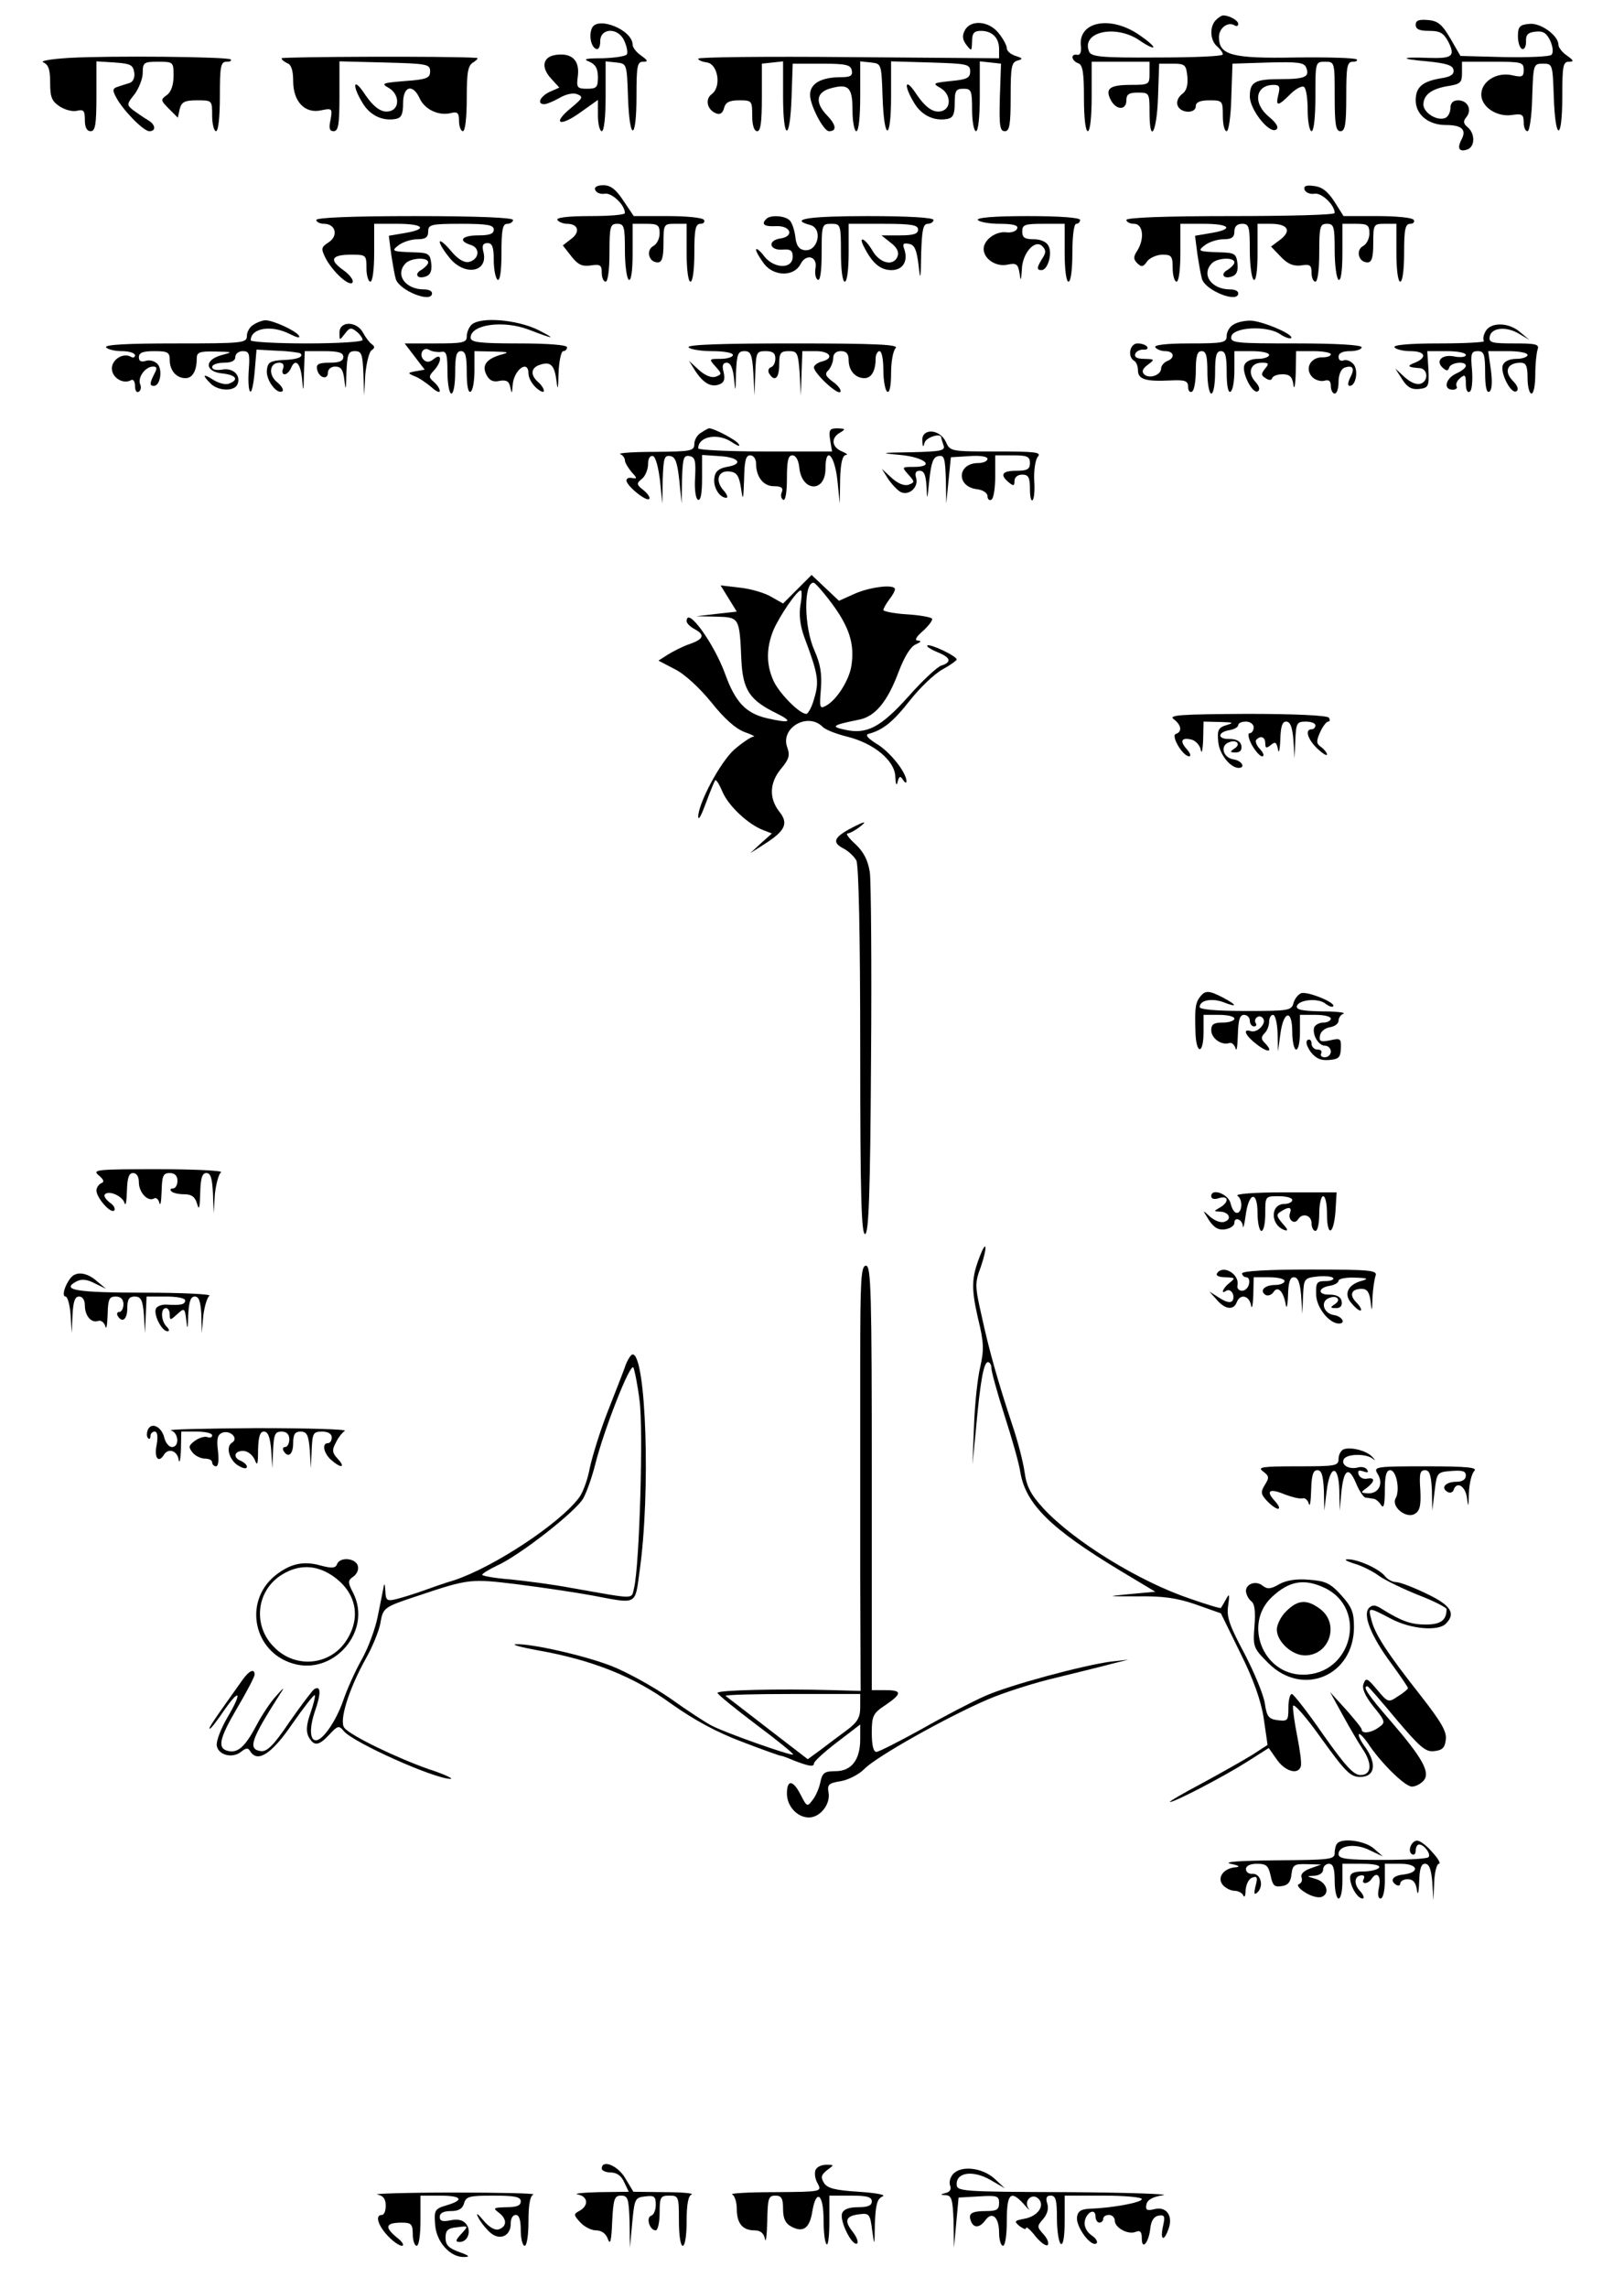 <?xml version="1.0" standalone="no"?>
<!DOCTYPE svg PUBLIC "-//W3C//DTD SVG 20010904//EN"
 "http://www.w3.org/TR/2001/REC-SVG-20010904/DTD/svg10.dtd">
<svg version="1.0" xmlns="http://www.w3.org/2000/svg"
 width="421pt" height="593pt" viewBox="0 0 421 593"
 preserveAspectRatio="xMidYMid meet">
<g transform="translate(0,593) scale(0.1,-0.1)"
fill="#000000" stroke="none">
<path d="M3152 5878 c-17 -17 -15 -53 3 -68 8 -7 15 -16 15 -21 0 -5 -77 -8
-170 -8 -148 -1 -172 2 -177 16 -20 51 69 70 130 29 20 -14 37 -22 37 -18 0 4
-19 20 -42 35 -73 47 -153 30 -146 -32 2 -16 -2 -25 -10 -23 -17 3 -15 -15 3
-22 12 -4 15 -24 15 -91 0 -50 4 -85 10 -85 6 0 10 37 10 90 l0 90 75 0 75 0
0 -30 c0 -29 -1 -30 -49 -30 -55 0 -67 -10 -51 -40 14 -26 40 -26 40 0 0 16 7
20 30 20 29 0 30 -1 30 -50 0 -87 19 -54 22 38 l3 87 35 0 c32 0 35 -3 38 -33
2 -23 -2 -38 -14 -46 -10 -8 -15 -20 -11 -30 8 -20 47 -21 47 -1 0 10 11 15
35 15 34 0 35 -1 35 -40 0 -22 4 -40 10 -40 5 0 11 39 12 88 l3 87 93 3 c77 2
93 0 98 -13 10 -24 -3 -30 -64 -30 -69 0 -82 -7 -82 -45 0 -34 50 -97 68 -86
8 5 2 16 -18 33 -43 35 -36 83 12 83 15 0 17 -5 12 -25 -8 -32 -1 -31 31 1 14
14 30 22 35 19 6 -3 10 -31 10 -61 0 -30 5 -54 10 -54 6 0 10 37 10 90 0 89 0
90 25 90 25 0 25 -1 25 -90 0 -73 3 -90 15 -90 12 0 15 17 15 90 0 77 2 90 17
90 9 0 13 3 10 6 -4 4 -74 6 -158 5 -166 -3 -199 6 -199 53 0 24 24 41 41 30
5 -3 9 -1 9 4 0 9 -23 22 -39 22 -4 0 -12 -5 -19 -12z"/>
<path d="M3670 5866 c0 -12 10 -16 35 -16 28 0 37 -5 50 -29 18 -37 10 -43
-53 -41 -73 3 -74 -3 -2 -9 49 -5 66 -10 68 -22 2 -12 -7 -18 -33 -22 -48 -8
-65 -23 -65 -57 0 -37 33 -64 78 -64 42 0 55 -12 40 -39 -11 -22 -5 -32 17
-24 19 8 19 41 0 57 -12 10 -12 16 -4 26 16 19 4 44 -21 44 -13 0 -20 -7 -20
-20 0 -11 -6 -23 -14 -26 -21 -8 -56 14 -56 35 0 25 21 41 64 48 32 5 36 9 36
34 l0 29 80 0 c74 0 80 -1 80 -21 0 -18 -4 -20 -30 -14 -40 9 -80 -16 -80 -50
0 -32 40 -59 80 -53 26 4 30 1 30 -19 0 -13 4 -23 10 -23 5 0 11 39 12 88 3
85 3 87 28 87 25 0 25 -2 28 -87 4 -116 22 -114 22 2 0 79 2 90 17 90 14 0 13
3 -5 16 -12 8 -22 21 -22 28 0 24 -47 58 -76 54 -25 -2 -29 -8 -29 -32 0 -16
5 -31 11 -33 6 -2 10 7 10 19 -1 18 5 24 25 26 19 2 28 -3 38 -24 7 -16 8 -31
3 -36 -5 -5 -60 -7 -122 -6 l-114 3 -26 45 c-21 36 -32 46 -58 48 -24 2 -32
-1 -32 -12z"/>
<path d="M1534 5856 c-8 -20 -1 -49 12 -53 6 -2 10 7 10 19 -1 36 46 38 62 3
7 -15 10 -31 7 -36 -4 -5 -32 -9 -63 -10 -44 0 -52 -2 -34 -9 16 -7 22 -18 22
-40 0 -26 -3 -30 -28 -30 -26 0 -28 3 -24 33 5 40 -15 60 -55 55 -36 -4 -42
-32 -14 -62 l21 -23 -25 -11 c-25 -12 -34 -32 -14 -32 6 0 23 7 39 16 17 10
35 14 46 10 17 -7 15 -10 -16 -36 -50 -41 -29 -50 25 -11 l45 32 0 -40 c0 -23
5 -41 10 -41 6 0 10 37 10 91 l0 90 28 -3 c27 -3 27 -3 30 -90 4 -116 22 -114
22 2 0 79 2 90 17 90 14 0 13 3 -5 16 -12 8 -22 21 -22 28 0 39 -93 76 -106
42z"/>
<path d="M2501 5851 c-7 -13 -6 -24 4 -37 14 -18 14 -17 15 9 0 21 5 27 23 27
29 0 47 -18 47 -47 l0 -24 -390 3 c-215 2 -390 0 -390 -4 0 -4 10 -8 23 -10
28 -4 38 -63 12 -82 -18 -13 -12 -41 12 -50 9 -4 17 1 20 14 4 15 14 20 39 20
33 0 34 -1 34 -40 0 -25 5 -40 13 -40 9 0 12 24 12 87 l0 88 28 3 27 3 0 -90
c0 -117 18 -120 22 -3 l3 87 75 0 c63 0 75 -3 78 -17 3 -14 -3 -18 -27 -18
-52 0 -81 -16 -81 -46 0 -27 35 -94 49 -94 21 0 19 16 -5 41 -32 33 -28 60 9
70 47 13 57 3 57 -57 0 -30 5 -54 10 -54 6 0 10 37 10 91 l0 90 28 -3 c27 -3
27 -3 30 -90 4 -116 22 -114 22 2 l0 91 103 -3 c94 -3 102 -4 102 -23 0 -17
-8 -21 -50 -25 -47 -5 -48 -6 -27 -18 26 -15 29 -50 6 -59 -22 -8 -44 6 -71
47 -28 41 -30 17 -3 -27 19 -32 52 -48 87 -41 14 3 18 13 18 41 0 32 3 37 23
37 20 0 22 -5 22 -55 0 -30 5 -55 10 -55 6 0 10 37 10 91 l0 90 28 -3 27 -3
-3 -87 c-2 -74 0 -88 13 -88 12 0 15 16 15 89 0 77 2 90 18 94 14 4 14 6 -5
12 -13 4 -23 13 -23 20 0 7 -9 24 -21 39 -25 32 -73 36 -88 7z"/>
<path d="M180 5780 c-49 -3 -78 -8 -67 -12 13 -6 17 -19 17 -52 0 -38 4 -48
25 -62 14 -9 34 -14 45 -11 17 4 20 0 20 -24 0 -19 5 -29 15 -29 12 0 15 17
15 91 l0 90 48 -3 c40 -3 47 -6 50 -26 2 -13 -3 -24 -12 -27 -9 -3 -23 -7 -31
-10 -13 -4 -14 -9 -4 -27 17 -33 71 -88 86 -88 19 0 16 18 -4 29 -10 6 -26 17
-37 25 -18 14 -18 16 3 42 11 15 21 40 21 55 0 27 3 29 40 29 39 0 40 -1 40
-36 0 -23 -6 -42 -17 -50 -17 -12 -17 -14 5 -36 l23 -23 5 23 c5 18 13 22 45
22 39 0 39 0 39 -40 0 -22 5 -40 10 -40 6 0 10 37 10 90 0 77 2 90 17 90 9 0
14 2 11 6 -8 7 -312 10 -418 4z"/>
<path d="M730 5779 c0 -4 7 -9 15 -13 10 -3 15 -19 15 -46 0 -53 30 -85 72
-76 29 6 30 5 25 -24 -5 -22 -3 -30 8 -30 12 0 15 17 15 90 l0 91 118 -3 c109
-3 117 -4 117 -23 0 -17 -8 -21 -65 -25 -59 -5 -63 -6 -42 -18 26 -15 29 -50
6 -59 -22 -8 -44 6 -71 47 -28 41 -30 17 -3 -27 19 -32 52 -48 87 -41 14 3 18
13 18 41 0 44 25 51 43 12 13 -29 50 -46 81 -38 17 4 21 1 21 -21 0 -14 5 -26
10 -26 6 0 10 35 10 85 0 69 3 86 18 94 9 6 13 11 7 11 -72 5 -505 3 -505 -1z"/>
<path d="M1543 5438 c2 -7 13 -12 25 -10 18 3 52 -29 52 -50 0 -5 -41 -8 -91
-8 -57 0 -88 -4 -84 -10 3 -5 15 -10 25 -10 29 0 35 -21 11 -39 l-22 -17 22
-28 c17 -22 28 -27 50 -24 25 4 29 1 29 -19 0 -13 5 -23 10 -23 6 0 10 32 10
75 0 68 2 75 20 75 18 0 20 -7 20 -69 0 -39 5 -73 10 -76 6 -4 10 22 10 69 l0
76 35 0 c30 0 35 -3 35 -25 0 -13 -7 -28 -17 -33 -19 -11 -11 -42 12 -42 11 0
15 12 15 50 0 49 1 50 30 50 l30 0 0 -75 c0 -43 4 -75 10 -75 6 0 10 32 10 75
0 61 3 75 16 75 8 0 12 5 9 10 -3 6 -46 10 -94 10 l-88 0 -27 40 c-19 29 -33
40 -52 40 -16 0 -24 -5 -21 -12z"/>
<path d="M3382 5438 c3 -7 14 -12 26 -10 18 3 52 -29 52 -50 0 -5 -121 -8
-270 -8 -173 0 -270 -4 -270 -10 0 -5 9 -10 20 -10 23 0 28 -38 8 -70 -10 -15
-10 -22 0 -32 11 -11 16 -10 26 5 7 9 25 17 40 17 23 0 26 -4 26 -35 0 -19 5
-35 10 -35 6 0 10 32 10 75 l0 75 60 0 c69 0 80 -14 19 -24 l-41 -7 6 -47 c4
-26 9 -55 12 -65 9 -30 94 -64 94 -37 0 6 -9 10 -21 10 -49 0 -76 39 -47 68
14 14 58 16 58 2 0 -5 -8 -13 -17 -19 -21 -11 -11 -26 12 -17 11 4 15 15 13
33 -3 25 -7 28 -43 29 -59 2 -62 3 -41 19 11 8 32 15 48 15 21 0 28 5 28 20 0
13 7 20 20 20 18 0 20 -7 20 -69 0 -39 5 -73 10 -76 6 -4 10 22 10 69 l0 76
34 0 c45 0 55 -18 25 -41 l-24 -18 25 -26 c18 -19 32 -25 52 -23 24 4 28 1 28
-19 0 -13 5 -23 10 -23 6 0 10 32 10 75 0 68 2 75 20 75 18 0 20 -7 20 -69 0
-39 5 -73 10 -76 6 -4 10 22 10 69 l0 76 35 0 c30 0 35 -3 35 -25 0 -13 -7
-28 -17 -33 -19 -11 -11 -42 12 -42 11 0 15 12 15 50 0 49 1 50 30 50 l30 0 0
-75 c0 -43 4 -75 10 -75 6 0 10 32 10 75 0 61 3 75 16 75 8 0 12 5 9 10 -3 6
-46 10 -94 10 l-88 0 -24 38 c-17 26 -32 38 -53 40 -20 3 -27 0 -24 -10z"/>
<path d="M820 5360 c0 -5 9 -10 20 -10 30 0 38 -31 12 -48 -20 -13 -20 -16 -8
-41 19 -36 62 -75 70 -63 3 6 -7 20 -24 32 -38 27 -31 40 21 40 38 0 39 -1 39
-35 0 -19 5 -35 10 -35 6 0 10 32 10 75 l0 75 60 0 c69 0 80 -14 19 -24 l-41
-7 6 -47 c4 -26 9 -55 12 -65 9 -30 94 -64 94 -37 0 6 -9 10 -21 10 -49 0 -76
39 -47 68 14 14 58 16 58 2 0 -5 -8 -13 -17 -19 -21 -11 -11 -26 12 -17 11 4
15 15 13 33 -3 25 -7 28 -43 29 -59 2 -62 3 -41 19 11 8 32 15 48 15 21 0 28
5 28 20 0 18 7 20 85 20 69 0 85 -3 85 -15 0 -11 -11 -15 -40 -15 -43 0 -54
-14 -19 -25 25 -8 21 -38 -6 -44 -13 -2 -29 8 -47 30 -15 18 -28 28 -28 22 0
-6 12 -25 26 -42 40 -48 101 -36 87 17 -4 16 -1 22 11 22 12 0 16 -10 16 -44
0 -25 5 -48 10 -51 6 -4 10 22 10 69 0 61 3 76 15 76 8 0 15 5 15 10 0 6 -92
10 -255 10 -163 0 -255 -4 -255 -10z"/>
<path d="M1987 5363 c-15 -14 -6 -21 26 -19 38 1 46 -27 10 -32 -34 -5 -29
-31 5 -29 21 2 27 -2 27 -18 0 -33 -48 -32 -74 1 -11 15 -21 22 -21 17 0 -6
10 -22 21 -37 26 -33 77 -33 94 -1 14 29 45 21 39 -10 -2 -13 0 -27 6 -30 6
-4 10 21 10 69 0 74 1 76 25 76 24 0 25 -2 25 -75 0 -43 4 -75 10 -75 6 0 10
32 10 75 l0 75 90 0 c73 0 90 -3 90 -15 0 -11 -12 -15 -47 -15 l-48 0 24 -19
c16 -12 22 -24 18 -35 -10 -27 -46 -19 -65 14 -20 34 -39 41 -21 8 21 -41 42
-58 70 -58 30 0 44 24 33 55 -5 13 -2 16 12 13 15 -2 20 -15 25 -53 5 -45 6
-42 7 28 2 61 5 77 17 77 8 0 15 5 15 10 0 6 -63 10 -170 10 -153 0 -206 -8
-150 -23 35 -9 20 -72 -16 -65 -13 2 -20 13 -22 33 -2 17 -8 36 -14 43 -11 13
-50 16 -61 5z"/>
<path d="M2535 5360 c3 -5 29 -10 56 -10 36 0 49 -4 46 -12 -2 -7 -15 -12 -29
-10 -27 3 -58 -20 -58 -43 0 -26 32 -47 61 -41 24 5 28 2 32 -22 3 -22 4 -21
6 9 1 43 34 80 53 61 10 -10 10 -17 0 -32 -15 -24 -15 -30 -2 -30 16 0 29 43
18 63 -5 10 -20 17 -38 17 -23 0 -30 4 -30 20 0 18 7 20 55 20 l55 0 0 -75 c0
-43 4 -75 10 -75 6 0 10 32 10 75 0 43 4 75 10 75 6 0 10 5 10 10 0 6 -52 10
-136 10 -87 0 -133 -4 -129 -10z"/>
<path d="M658 5089 c-10 -5 -18 -19 -18 -29 0 -19 -8 -20 -186 -20 -121 0
-183 -3 -179 -10 3 -5 22 -10 41 -10 19 0 34 -5 34 -11 0 -5 -5 -7 -10 -4 -20
12 -50 -6 -50 -30 0 -24 30 -42 50 -30 5 3 10 -3 10 -15 0 -12 4 -19 10 -15 5
3 7 12 3 20 -6 18 14 45 34 45 10 0 11 -4 3 -19 -12 -24 -13 -31 -1 -31 16 0
23 40 10 56 -7 8 -20 12 -30 9 -13 -4 -19 -1 -19 9 0 12 10 16 40 16 35 0 40
-3 40 -23 0 -27 17 -47 41 -47 18 0 29 19 29 51 0 16 7 19 48 18 47 -1 47 -1
14 -10 -44 -13 -40 -43 6 -47 34 -4 42 -16 16 -26 -9 -4 -27 1 -40 9 -28 18
-31 14 -8 -9 20 -20 63 -21 70 -1 9 23 -13 43 -41 37 -15 -2 -25 0 -25 7 0 6
14 11 30 11 20 0 30 5 30 15 0 8 9 15 19 15 17 0 19 -6 16 -47 -2 -26 -1 -52
3 -57 4 -6 9 16 12 49 l5 59 55 -3 c30 -1 57 -5 59 -7 9 -9 -9 -16 -46 -17
-32 -2 -39 -6 -41 -25 -4 -25 25 -65 40 -56 4 3 -1 13 -13 23 -24 19 -21 51 5
51 10 0 13 -6 10 -15 -4 -8 -2 -15 4 -15 5 0 12 7 16 15 11 28 25 15 29 -27 3
-37 4 -35 5 15 l2 57 50 0 c38 0 50 -4 50 -15 0 -11 -11 -15 -36 -15 -28 0
-35 -4 -32 -17 4 -22 28 -29 28 -9 0 9 8 16 19 16 15 0 21 -8 24 -37 3 -28 4
-23 5 20 2 50 5 57 22 57 17 0 20 -7 22 -57 l2 -58 3 55 c3 30 10 58 16 62 9
6 9 10 1 16 -6 4 -16 17 -23 30 -16 30 -61 31 -61 0 0 -21 0 -21 14 -3 12 16
16 17 30 6 9 -7 16 -17 16 -22 0 -5 -65 -9 -145 -9 -80 0 -145 4 -145 8 0 32
54 41 102 16 18 -9 27 -11 23 -4 -8 13 -67 40 -87 40 -7 0 -21 -5 -30 -11z"/>
<path d="M1222 5088 c-7 -7 -12 -20 -12 -30 0 -16 -10 -18 -81 -18 l-80 0 26
-34 26 -34 -23 -4 c-22 -4 -22 -5 -3 -13 11 -4 30 -17 43 -28 12 -11 22 -16
22 -10 0 6 -7 16 -15 23 -14 12 -14 15 0 30 21 23 21 47 0 30 -11 -9 -19 -10
-27 -2 -13 13 -1 35 15 25 7 -4 20 -6 30 -5 14 3 17 -5 17 -52 0 -31 5 -56 10
-56 6 0 10 25 10 55 0 42 3 55 15 55 12 0 15 -13 15 -56 0 -34 4 -53 10 -49 6
3 10 28 10 56 l0 49 48 -1 c43 -1 44 -2 18 -9 -36 -11 -48 -28 -34 -53 7 -13
17 -18 33 -14 18 3 25 -1 28 -17 4 -18 4 -17 6 5 2 40 41 69 41 31 0 -11 9
-27 20 -37 11 -10 20 -13 20 -8 0 6 -7 16 -15 23 -21 18 -19 38 6 45 27 9 37
-2 42 -45 3 -24 4 -17 5 23 1 31 7 57 12 57 6 0 10 5 10 10 0 6 -48 10 -125
10 -103 0 -125 3 -125 15 0 34 84 46 150 21 68 -26 74 -26 25 -1 -55 27 -151
35 -173 13z"/>
<path d="M3198 5089 c-10 -5 -18 -19 -18 -29 0 -18 -7 -20 -96 -20 -61 0 -93
-4 -89 -10 3 -5 15 -10 26 -10 23 0 26 -18 4 -26 -8 -4 -15 -12 -15 -19 0 -17
-31 -28 -44 -15 -7 7 -4 15 10 25 18 14 18 14 -9 15 -19 0 -27 4 -24 13 2 6
11 11 20 11 9 -1 14 2 11 7 -3 5 -14 9 -25 9 -20 0 -27 -34 -9 -45 6 -3 10
-15 10 -25 0 -23 20 -29 83 -26 40 2 47 -1 47 -17 0 -10 5 -15 10 -12 6 3 10
28 10 56 0 37 4 49 15 49 12 0 15 -13 15 -55 0 -30 5 -55 10 -55 6 0 10 25 10
55 0 42 3 55 15 55 12 0 15 -13 15 -56 0 -34 4 -53 10 -49 6 3 10 28 10 56 l0
49 45 0 c25 0 45 -4 45 -10 0 -5 -13 -10 -29 -10 -17 0 -31 -6 -35 -16 -8 -20
22 -77 35 -68 6 4 4 13 -7 25 -21 23 -12 49 17 49 18 0 20 -2 8 -16 -10 -13
-10 -17 2 -24 8 -6 15 -6 17 0 2 6 14 10 27 10 18 0 25 -6 28 -27 2 -16 5 -2
6 30 l1 57 45 0 c25 0 45 -4 45 -8 0 -5 -10 -8 -21 -8 -30 1 -47 -27 -29 -49
7 -9 22 -14 32 -12 13 4 18 0 18 -14 0 -10 5 -19 10 -19 6 0 10 14 10 30 0 18
6 33 15 37 23 8 28 -2 15 -26 -6 -13 -7 -21 -1 -21 16 0 23 40 10 56 -7 8 -18
13 -26 10 -7 -3 -13 1 -13 9 0 10 10 15 30 15 17 0 30 5 30 10 0 6 -64 10
-171 10 -157 0 -170 1 -167 18 5 24 90 29 125 7 13 -9 27 -14 30 -11 9 9 -79
46 -107 45 -14 0 -33 -4 -42 -10z"/>
<path d="M3851 5071 c-6 -10 -7 -21 -4 -25 3 -3 -49 -6 -116 -6 -79 0 -120 -4
-116 -10 3 -5 22 -10 41 -10 39 0 45 -16 12 -30 -22 -8 -19 -12 12 -14 21 -1
24 -32 4 -40 -11 -4 -26 2 -42 16 l-25 23 18 -28 c13 -21 25 -27 44 -25 24 3
26 6 24 51 l-3 47 50 0 c28 0 50 -4 50 -10 0 -5 -13 -7 -29 -4 -32 7 -51 -11
-31 -29 10 -9 14 -9 17 1 5 13 43 17 43 4 0 -5 -11 -14 -25 -20 -28 -13 -34
-42 -9 -42 8 0 13 4 10 9 -3 5 1 14 9 21 13 11 15 8 15 -14 0 -16 4 -25 10
-21 6 3 8 28 6 56 -4 43 -2 49 15 49 16 0 19 -8 19 -56 0 -37 4 -53 11 -49 7
5 8 25 4 56 l-7 49 51 0 c28 0 51 -4 51 -10 0 -5 -13 -10 -29 -10 -17 0 -31
-6 -35 -16 -8 -20 22 -77 35 -68 7 4 3 15 -10 28 -23 24 -13 46 21 46 14 0 18
-8 18 -40 0 -22 5 -40 10 -40 6 0 10 22 10 49 0 27 3 56 6 65 5 14 -4 16 -61
16 -58 0 -66 2 -63 18 4 23 43 27 76 7 l27 -16 -24 20 c-29 26 -77 27 -90 2z"/>
<path d="M1785 5030 c3 -5 31 -10 61 -10 30 0 54 -4 54 -10 0 -5 -14 -10 -32
-10 -30 0 -31 0 -13 -20 16 -18 17 -20 1 -26 -11 -4 -27 2 -44 17 l-26 24 15
-24 c21 -33 42 -46 64 -37 12 4 15 13 11 31 -5 18 -2 25 8 25 10 0 16 -14 19
-42 3 -37 4 -35 5 15 2 49 5 57 22 57 16 0 20 -8 23 -57 l3 -58 2 58 c2 54 3
57 27 57 18 0 25 -5 25 -19 0 -11 -5 -21 -12 -23 -6 -2 -8 -10 -4 -16 14 -23
26 -12 26 23 0 30 3 35 25 35 22 0 24 -4 28 -57 l3 -58 2 58 2 57 35 0 c38 0
48 -19 15 -27 -11 -3 -20 -10 -20 -15 0 -15 60 -71 68 -64 4 4 -4 16 -18 26
-20 15 -23 21 -12 31 6 7 12 21 12 31 0 11 7 18 20 18 14 0 20 -7 20 -23 0
-27 17 -47 41 -47 18 0 29 19 29 51 0 10 5 19 10 19 6 0 10 -22 10 -49 0 -28
5 -53 10 -56 6 -4 10 14 10 47 0 30 5 59 12 66 9 9 -50 12 -266 12 -182 0
-275 -3 -271 -10z"/>
<path d="M1818 4809 c-10 -5 -18 -19 -18 -29 0 -19 -8 -20 -102 -21 -57 0 -97
-3 -90 -6 6 -2 12 -10 12 -16 0 -6 8 -19 17 -30 15 -16 15 -18 3 -16 -9 2 -16
0 -16 -6 0 -14 52 -56 59 -48 3 3 -3 13 -14 22 -19 15 -20 18 -5 30 9 7 16 25
16 38 0 15 5 23 13 21 7 -3 14 -30 18 -64 l6 -59 1 63 c2 55 4 63 20 60 13 -2
18 -17 23 -63 l6 -60 1 63 c2 55 4 63 20 60 14 -3 16 -12 14 -55 -2 -29 1 -54
7 -58 7 -4 11 14 11 55 l0 61 45 -3 c52 -3 63 -21 19 -28 -21 -4 -30 -12 -32
-28 -4 -24 13 -52 31 -52 5 0 2 9 -8 20 -22 25 -13 52 17 48 18 -2 24 -11 29
-43 5 -35 6 -32 8 23 1 48 4 62 16 62 8 0 15 -9 15 -21 0 -35 19 -59 46 -59
19 0 25 -4 21 -15 -4 -8 -2 -17 3 -20 6 -4 10 18 10 54 0 46 3 61 14 61 9 0
16 -12 18 -31 6 -64 68 -67 68 -3 0 60 24 35 31 -32 l6 -59 1 63 c1 42 6 62
15 63 6 0 2 4 -10 9 -27 11 -30 35 -5 49 15 9 14 10 -7 11 -20 0 -23 -4 -19
-30 l5 -30 -174 0 c-95 0 -173 4 -173 8 0 32 53 41 89 15 14 -9 21 -11 16 -4
-6 11 -66 42 -77 41 -2 0 -11 -5 -20 -11z"/>
<path d="M2391 4788 c1 -17 2 -19 6 -5 4 14 43 26 43 13 0 -2 3 -11 6 -20 5
-14 -6 -16 -82 -18 -83 -1 -85 -2 -30 -7 64 -6 92 -31 35 -31 -31 0 -32 0 -14
-20 16 -18 17 -20 1 -26 -11 -4 -27 2 -44 17 l-26 24 15 -24 c9 -14 23 -29 32
-35 21 -13 49 10 42 35 -4 13 -1 19 9 19 12 0 16 -11 18 -42 1 -37 2 -34 7 17
5 46 10 61 24 63 15 3 17 -5 19 -60 l1 -63 6 60 6 60 48 3 c28 2 47 -1 47 -7
0 -6 -11 -11 -24 -11 -55 0 -58 -62 -2 -68 15 -2 26 -10 26 -18 0 -8 5 -12 10
-9 6 3 10 31 10 61 l0 54 45 0 c38 0 45 -3 45 -20 0 -16 -7 -20 -35 -20 -37 0
-44 -10 -20 -30 12 -10 15 -10 15 4 0 9 8 16 20 16 16 0 20 -7 20 -37 0 -20 3
-33 7 -29 4 4 6 27 4 52 -1 25 3 52 9 60 11 12 -4 14 -107 14 -118 0 -120 0
-131 25 -16 34 -63 36 -61 3z"/>
<path d="M2067 4403 l-37 -37 -30 17 c-16 10 -53 21 -81 24 l-51 6 21 -34 21
-34 -53 -6 -52 -6 52 -1 c60 -2 60 -1 65 -114 4 -77 22 -103 92 -137 44 -22
34 -26 -27 -12 -54 13 -81 42 -107 114 -29 80 -100 178 -100 137 0 -5 9 -14
20 -20 28 -15 25 -26 -12 -39 -18 -6 -43 -19 -56 -27 l-25 -16 42 -22 c25 -12
64 -48 95 -86 34 -43 64 -69 86 -77 19 -7 30 -12 23 -12 -7 -1 -29 -16 -49
-33 -37 -33 -94 -140 -94 -175 1 -10 9 6 20 36 11 30 22 56 24 59 3 2 11 -11
19 -30 15 -36 66 -84 105 -99 l23 -9 -28 -25 -28 -26 36 23 c55 35 64 54 39
85 -27 35 -25 75 5 111 21 25 23 35 16 55 -19 50 52 92 91 54 7 -8 36 -19 64
-26 69 -17 124 -62 125 -104 1 -20 3 -25 6 -13 4 15 7 16 14 5 5 -8 9 -9 9 -4
0 23 -43 77 -77 97 -22 14 -31 23 -22 26 38 10 64 31 108 87 26 33 64 69 84
80 20 11 37 23 37 26 0 9 -70 42 -76 36 -3 -2 9 -10 26 -17 35 -14 38 -26 10
-35 -10 -3 -49 -39 -85 -80 -72 -80 -108 -99 -165 -86 -38 8 -32 12 37 26 42
8 74 47 103 125 15 39 31 65 44 70 13 6 16 9 6 10 -10 0 -6 9 14 26 15 14 25
28 22 31 -4 4 -33 9 -66 11 -33 2 -60 8 -60 11 0 4 7 16 15 27 8 10 15 22 15
27 0 14 -65 6 -105 -12 l-40 -18 -35 33 -36 34 -37 -37z m91 -39 c44 -60 58
-104 49 -160 -6 -38 -39 -89 -66 -103 -16 -9 -17 -5 -13 43 3 40 -1 65 -17
101 -27 61 -28 175 -2 175 4 0 26 -25 49 -56z m-83 -2 c-4 -25 -1 -53 10 -83
36 -96 39 -115 26 -158 -6 -23 -16 -41 -21 -41 -17 0 -68 51 -84 84 -20 43
-20 86 -1 133 16 37 61 103 71 103 3 0 3 -17 -1 -38z"/>
<path d="M3043 4066 c20 -15 22 -33 5 -38 -13 -5 18 -58 35 -58 5 0 3 8 -6 18
-20 22 -14 32 13 25 10 -3 21 -15 23 -27 2 -11 5 0 6 27 l1 47 43 -1 c34 -1
37 -2 17 -8 -21 -6 -25 -13 -22 -42 2 -32 31 -69 53 -69 19 0 8 19 -13 22 -27
4 -36 35 -13 44 21 9 33 -5 15 -16 -12 -8 -12 -10 3 -10 12 0 17 6 15 18 -2
11 -13 17 -31 17 -32 -1 -31 18 1 23 12 2 22 8 22 13 0 5 9 9 20 9 11 0 20 -7
20 -15 0 -8 -5 -15 -10 -15 -6 0 -4 -13 5 -30 9 -16 21 -30 27 -30 6 0 4 8 -5
18 -10 10 -14 22 -10 25 11 12 23 7 23 -9 0 -13 3 -14 14 -5 12 10 15 8 19
-11 2 -13 5 -2 6 25 1 34 5 47 15 47 11 0 16 -14 19 -47 l3 -48 2 48 c2 43 4
47 27 47 14 0 25 -4 25 -10 0 -5 -4 -10 -10 -10 -18 0 -10 -26 15 -50 14 -13
25 -20 25 -15 0 4 -7 13 -15 19 -13 9 -13 15 -3 38 7 16 17 28 21 28 5 0 5 5
2 10 -4 6 -86 10 -213 10 -174 -1 -204 -3 -189 -14z"/>
<path d="M2205 3783 c-43 -23 -48 -36 -20 -51 14 -7 29 -21 35 -32 6 -12 10
-189 10 -495 0 -377 3 -476 13 -473 9 4 13 104 15 449 2 244 0 464 -3 488 -5
32 -16 53 -37 73 -17 15 -26 28 -21 28 5 0 18 7 29 15 25 19 17 18 -21 -2z"/>
<path d="M3112 3348 c-13 -16 -15 -30 -13 -90 1 -61 21 -63 21 -3 l0 45 40 0
c22 0 40 -4 40 -10 0 -5 -13 -10 -30 -10 -23 0 -30 -4 -30 -20 0 -21 27 -40
47 -33 6 2 13 -4 16 -14 3 -10 5 6 6 35 1 39 5 52 16 52 8 0 15 -7 15 -15 0
-8 5 -15 11 -15 5 0 8 4 4 9 -3 5 -1 12 4 15 5 4 12 2 16 -4 8 -13 -16 -38
-33 -32 -23 7 -12 -14 18 -36 29 -22 42 -18 18 6 -9 9 -9 15 0 24 7 7 12 20
12 30 0 10 5 18 10 18 6 0 11 -21 12 -47 l1 -48 6 44 c8 62 31 67 31 7 0 -25
5 -46 10 -46 6 0 10 20 10 45 l0 45 40 0 c22 0 40 -4 40 -10 0 -5 -9 -10 -19
-10 -11 0 -21 -6 -24 -12 -6 -19 11 -48 28 -48 8 0 15 -7 15 -15 0 -8 -7 -15
-16 -15 -8 0 -12 5 -9 10 3 6 -1 10 -9 10 -9 0 -16 7 -16 16 0 8 -5 12 -10 9
-6 -4 -3 -15 7 -30 13 -17 26 -24 48 -22 25 2 30 6 31 30 1 26 -1 27 -28 21
-25 -5 -29 -3 -26 13 2 10 13 19 26 21 12 2 22 9 22 17 0 7 6 16 13 18 6 3
-19 6 -56 6 -50 1 -68 4 -65 14 6 17 56 21 74 6 8 -6 17 -10 20 -7 9 9 -67 40
-83 34 -8 -3 -17 -15 -20 -26 -5 -19 -14 -20 -124 -20 -75 0 -119 4 -119 10 0
18 31 24 61 13 38 -15 37 -8 -1 12 -35 18 -45 19 -58 3z"/>
<path d="M256 2884 c13 -11 15 -17 7 -20 -7 -3 -13 -12 -13 -19 0 -19 37 -61
46 -52 4 4 -1 14 -12 21 -10 8 -16 17 -12 21 11 11 46 -5 51 -23 3 -9 5 4 6
31 1 35 5 47 16 47 9 0 15 -9 15 -24 0 -26 23 -51 39 -42 5 4 12 -2 14 -11 3
-10 5 3 6 30 1 40 4 47 21 47 13 0 20 -7 20 -20 0 -11 -5 -20 -12 -20 -6 0 -8
-3 -4 -7 4 -5 20 -8 34 -8 19 0 28 -7 33 -25 5 -18 7 -11 8 28 1 39 5 52 16
52 11 0 15 -13 17 -52 l2 -53 3 50 c3 27 10 53 16 57 7 4 -66 8 -162 8 -160 0
-173 -1 -155 -16z"/>
<path d="M3140 2830 c0 -7 8 -9 20 -5 25 8 27 -10 3 -24 -17 -10 -17 -10 -1
-11 23 0 33 -19 13 -26 -9 -4 -25 2 -37 12 -21 19 -21 19 -7 -3 7 -13 19 -25
26 -27 16 -7 43 3 43 15 0 17 20 9 22 -8 0 -10 4 2 7 26 8 62 31 67 31 7 0
-25 5 -46 10 -46 6 0 10 20 10 45 0 45 0 45 35 45 19 0 35 -4 35 -10 0 -5 -9
-10 -20 -10 -38 0 -37 -56 1 -68 9 -3 7 3 -6 17 -16 19 -17 24 -5 31 21 14 30
12 24 -4 -6 -17 12 -31 21 -16 11 18 35 11 35 -10 0 -11 5 -20 10 -20 6 0 10
20 10 45 0 25 5 45 10 45 6 0 10 -20 10 -45 0 -61 17 -57 22 5 l3 50 -135 0
c-79 0 -129 -4 -122 -9 15 -9 12 -47 -3 -44 -6 1 -12 12 -15 25 -6 24 -50 40
-50 18z"/>
<path d="M2540 2674 c-22 -56 -22 -84 -5 -159 16 -65 16 -83 6 -128 -7 -29
-14 -97 -16 -152 l-4 -100 9 91 c11 123 20 174 31 174 5 0 9 -7 9 -15 0 -9 15
-64 34 -123 19 -59 38 -125 41 -147 14 -83 79 -147 260 -256 l90 -54 -65 -6
c-64 -6 -63 -6 20 -6 64 1 101 -4 150 -21 l65 -23 50 -102 c34 -68 54 -124 61
-170 l10 -69 -40 -26 c-23 -14 -81 -47 -131 -74 -49 -26 -87 -48 -82 -48 13 0
143 68 201 105 l55 35 21 -30 c22 -31 55 -40 62 -18 3 7 -2 42 -9 78 -7 35
-12 71 -11 79 2 8 35 -30 74 -85 62 -86 75 -99 100 -99 38 0 44 33 14 76 -12
16 -20 32 -17 35 2 2 12 -8 22 -22 32 -50 97 -114 115 -114 10 0 23 7 31 16
17 21 -3 58 -86 154 -59 68 -74 90 -60 90 2 0 36 -39 75 -86 61 -72 76 -85 98
-82 21 2 28 9 30 30 3 21 -13 47 -66 115 -86 109 -119 160 -127 196 -9 33 -8
33 51 2 51 -27 122 -33 142 -13 27 27 13 48 -50 78 -35 17 -70 30 -79 30 -9 0
-23 7 -30 17 -17 19 -71 43 -96 42 -10 0 -2 -5 17 -11 19 -5 49 -20 65 -32 17
-12 63 -34 103 -50 39 -15 72 -32 72 -36 0 -29 -15 -40 -54 -40 -39 0 -63 9
-113 40 -17 11 -25 12 -34 3 -17 -17 5 -73 57 -143 24 -33 44 -62 44 -65 0 -2
-11 -12 -26 -21 -25 -17 -26 -16 -54 17 -25 30 -29 32 -35 16 -5 -12 3 -31 25
-59 32 -39 32 -42 15 -54 -20 -15 -45 -18 -45 -6 0 4 -19 27 -41 52 l-41 45
33 -60 c18 -33 41 -72 51 -87 26 -38 24 -68 -5 -68 -18 0 -39 23 -97 105 -40
58 -77 105 -81 105 -5 0 -9 -16 -9 -36 0 -33 -2 -35 -27 -32 -24 3 -29 9 -34
43 -3 22 -27 80 -53 130 -39 73 -47 95 -42 125 4 29 3 32 -6 15 -6 -11 -12
-21 -13 -22 -1 -2 -37 9 -80 24 -131 44 -302 149 -381 235 -32 35 -43 56 -48
94 -4 27 -18 81 -31 119 -39 118 -61 196 -80 284 -18 79 -18 86 -2 129 17 50
15 73 -3 26z"/>
<path d="M2230 2398 c0 -139 0 -387 0 -551 l1 -299 -73 2 c-141 4 -298 0 -298
-7 1 -5 46 -41 100 -82 55 -41 98 -76 96 -78 -4 -4 -172 55 -209 74 -15 7 -65
40 -110 72 -45 31 -114 69 -153 84 -70 27 -207 58 -247 56 -12 -1 14 -8 58
-16 141 -25 249 -68 346 -139 61 -43 119 -74 183 -98 52 -20 97 -36 100 -36 3
0 17 -5 33 -12 39 -15 53 -18 53 -8 0 5 27 30 60 55 l60 46 0 -38 c0 -54 -23
-83 -64 -83 -28 0 -34 -4 -39 -27 -3 -16 -12 -37 -20 -47 -14 -19 -15 -19 -31
12 -20 40 -36 41 -36 4 0 -33 27 -62 57 -62 29 0 56 34 51 64 -4 21 0 25 31
30 19 3 47 17 61 31 30 32 216 136 321 181 42 18 123 44 180 57 57 14 122 30
144 36 l40 10 -45 -5 c-74 -10 -263 -61 -326 -89 -32 -14 -107 -53 -165 -86
-58 -32 -111 -59 -117 -59 -8 0 -12 18 -12 49 0 44 3 51 35 72 44 30 44 39 0
39 l-35 0 0 550 c0 482 -2 550 -15 550 -13 0 -15 -35 -15 -252z m0 -892 c0
-27 -7 -39 -35 -60 -19 -14 -50 -37 -68 -51 l-33 -24 -104 80 c-57 44 -106 82
-109 84 -2 3 75 5 172 5 l177 0 0 -34z"/>
<path d="M3155 2630 c-4 -6 6 -10 22 -10 25 -1 26 -2 11 -14 -18 -14 -25 -32
-9 -21 12 7 24 -12 16 -26 -5 -6 -16 -4 -33 7 l-27 17 19 -21 c22 -26 44 -28
52 -7 9 23 32 18 37 -7 2 -13 5 -2 6 25 l1 47 40 0 c22 0 40 -4 40 -10 0 -5
-11 -10 -24 -10 -28 0 -42 -15 -25 -26 6 -3 15 0 20 7 11 18 26 3 32 -31 2
-14 5 -5 6 23 1 34 5 47 15 47 11 0 16 -14 19 -47 l3 -48 2 46 c2 46 3 47 38
51 19 2 37 0 40 -4 3 -4 -6 -8 -20 -8 -23 0 -25 -4 -24 -36 1 -33 34 -74 59
-74 19 0 8 19 -13 22 -27 4 -36 35 -13 44 21 9 33 -5 15 -16 -12 -8 -12 -10 3
-10 12 0 17 6 15 18 -2 11 -13 17 -31 17 -32 -1 -31 18 1 23 12 2 22 8 22 13
0 5 19 9 43 8 32 -1 36 -3 18 -8 -38 -10 -49 -36 -26 -60 10 -12 20 -19 23
-17 2 3 -3 12 -12 21 -19 19 -13 35 14 35 14 0 20 -9 23 -32 3 -29 4 -28 5 9
1 23 5 48 8 57 5 14 -13 16 -170 16 -111 0 -176 -4 -176 -10 0 -5 5 -10 11
-10 6 0 9 -8 7 -17 -2 -10 -10 -18 -18 -18 -8 0 -14 6 -12 14 6 29 -38 55 -53
31z"/>
<path d="M183 2618 c-16 -20 -23 -48 -13 -48 5 0 11 -21 13 -47 l3 -48 2 48
c2 34 6 47 17 47 9 0 15 -9 15 -23 0 -27 17 -47 35 -40 7 2 15 -4 18 -14 3
-10 5 3 6 30 1 40 4 47 21 47 13 0 20 -7 20 -20 0 -11 -5 -20 -11 -20 -5 0 -7
-4 -4 -10 12 -20 25 -9 25 20 0 23 5 30 19 30 16 0 21 -8 24 -47 l3 -48 2 48
2 47 50 0 c28 0 50 -4 50 -10 0 -11 -12 -13 -47 -11 -11 1 -24 -3 -28 -9 -9
-14 14 -60 29 -60 6 0 5 5 -2 12 -15 15 -16 48 -2 48 6 0 10 -7 10 -17 0 -15
2 -15 19 1 19 17 20 17 24 -16 3 -26 4 -24 5 15 2 34 6 47 17 47 11 0 15 -13
17 -47 l1 -48 4 45 c3 24 10 48 16 52 7 4 -70 8 -170 8 -175 0 -216 7 -175 29
13 7 27 6 48 -5 l29 -14 -24 20 c-26 23 -54 26 -68 8z"/>
<path d="M1622 2393 c-5 -16 -27 -70 -47 -122 -20 -51 -40 -117 -46 -145 -5
-28 -17 -62 -27 -76 -50 -68 -222 -181 -324 -215 -24 -7 -61 -20 -83 -28 -22
-8 -52 -17 -67 -21 -25 -6 -28 -4 -29 21 -1 19 -3 22 -5 8 -2 -11 -9 -45 -15
-75 -6 -30 -24 -80 -41 -110 -17 -30 -39 -79 -49 -109 -18 -51 -52 -101 -70
-101 -16 0 -17 32 -3 74 17 48 16 70 -2 58 -5 -4 -34 -42 -64 -85 -41 -61 -58
-77 -74 -75 -34 5 -26 29 50 148 13 19 10 18 -10 -5 -15 -16 -38 -51 -51 -76
-28 -53 -47 -72 -72 -67 -31 6 -25 32 22 112 25 42 45 81 45 86 0 17 -14 11
-31 -13 -77 -108 -90 -127 -85 -127 3 0 19 21 36 46 42 61 49 50 10 -16 -17
-29 -30 -62 -28 -74 4 -25 42 -34 64 -15 13 10 17 10 23 0 19 -30 56 -6 109
72 30 43 56 76 58 74 2 -2 -3 -23 -11 -46 -11 -31 -12 -48 -5 -62 14 -25 26
-24 54 6 21 23 25 24 37 9 25 -30 235 -124 277 -124 9 0 -16 12 -56 25 -83 29
-203 87 -219 107 -15 17 11 100 55 179 17 30 34 71 38 92 7 41 8 42 99 72 131
44 136 44 258 29 63 -8 151 -21 194 -29 116 -22 109 -26 121 63 29 203 17 562
-18 562 -4 0 -12 -12 -18 -27z m36 -93 c10 -74 0 -422 -14 -484 -8 -32 8 -31
-164 -1 -47 9 -118 18 -157 22 -40 3 -73 9 -73 12 0 3 18 14 39 24 58 26 204
140 223 174 9 16 23 56 31 88 22 88 91 265 99 251 3 -6 11 -45 16 -86z"/>
<path d="M383 2224 c-3 -8 -3 -18 1 -21 3 -4 6 -1 6 5 0 7 5 12 11 12 7 0 9
-12 5 -35 -7 -33 5 -48 19 -25 11 18 34 11 38 -12 2 -13 5 -2 6 25 l1 47 40 0
c22 0 40 -4 40 -10 0 -5 -6 -7 -13 -4 -7 2 -21 -2 -32 -10 -16 -12 -17 -16 -6
-30 7 -9 22 -16 32 -16 11 0 19 -4 19 -10 0 -5 5 -10 10 -10 6 0 8 16 5 40 -4
31 -1 42 11 47 21 8 44 -15 25 -26 -17 -11 -6 -48 20 -61 11 -6 19 -7 19 -1 0
5 -7 11 -15 15 -22 8 -18 26 5 26 12 0 24 -10 30 -22 7 -19 9 -14 9 25 1 34 5
47 15 47 11 0 16 -14 19 -47 l3 -48 2 48 c2 40 5 47 22 47 13 0 20 -7 20 -20
0 -11 -5 -20 -11 -20 -5 0 -7 -4 -4 -10 12 -20 25 -9 25 20 0 23 5 30 19 30
16 0 21 -8 24 -47 l3 -48 2 48 c2 43 4 47 27 47 16 0 25 -6 25 -15 0 -8 -4
-15 -10 -15 -16 0 -11 -26 8 -43 26 -23 39 -21 18 2 -15 16 -16 23 -5 43 6 13
17 26 23 30 6 4 -97 7 -229 7 -132 -1 -232 -3 -222 -6 20 -5 23 -43 3 -43 -8
0 -17 11 -20 24 -7 29 -34 42 -43 20z"/>
<path d="M3483 2174 c-7 -3 -13 -14 -13 -25 0 -18 -8 -19 -107 -19 -91 0 -104
-2 -89 -13 16 -12 17 -16 5 -35 -11 -18 -11 -24 5 -41 11 -12 24 -21 29 -21 6
0 2 9 -8 20 -25 27 -14 34 26 17 19 -7 39 -12 46 -10 6 2 13 -4 16 -14 3 -10
5 6 6 35 1 39 5 52 16 52 11 0 15 -13 17 -52 l1 -53 6 49 c8 70 31 73 33 4 l1
-53 4 45 c6 62 19 72 38 27 8 -20 20 -38 25 -38 6 -1 15 -2 20 -3 6 0 15 -8
20 -16 7 -11 10 0 10 38 0 38 4 52 14 52 16 0 26 -52 14 -73 -12 -22 28 -54
50 -40 13 8 16 22 14 62 -3 41 -1 51 12 51 12 0 16 -12 18 -52 l1 -53 6 50 c6
49 6 50 44 53 28 2 37 0 37 -12 0 -10 -9 -16 -24 -16 -28 0 -42 -15 -24 -26 6
-4 14 -2 16 4 8 25 31 11 35 -20 3 -27 4 -24 5 13 1 25 7 50 14 57 9 9 -18 12
-125 12 -131 0 -137 -1 -126 -19 16 -25 4 -51 -23 -51 -21 1 -22 2 -5 14 22
17 22 28 1 24 -10 -2 -19 3 -22 11 -3 10 0 12 12 8 11 -4 15 -3 10 4 -3 6 -14
9 -24 6 -23 -6 -45 7 -36 22 9 14 58 14 74 1 8 -6 8 -5 0 4 -15 17 -57 27 -75
20z"/>
<path d="M874 1877 c-4 -11 -13 -12 -43 -4 -46 13 -81 4 -120 -28 -80 -68 -53
-196 48 -226 106 -32 206 84 157 182 -15 29 -15 33 1 44 9 7 14 19 10 29 -8
19 -46 21 -53 3z m-13 -30 c61 -41 76 -105 39 -165 -41 -68 -133 -78 -189 -21
-57 56 -47 148 21 189 43 26 87 25 129 -3z"/>
<path d="M3317 1825 c-22 -13 -31 -14 -43 -5 -17 15 -44 6 -44 -13 0 -8 6 -20
13 -26 10 -7 12 -27 9 -66 -4 -53 -3 -56 36 -95 89 -89 222 -33 222 94 0 38
-6 52 -33 82 -28 31 -41 37 -83 40 -32 3 -58 -1 -77 -11z m117 -10 c113 -54
71 -225 -56 -225 -104 0 -156 132 -80 202 44 41 83 48 136 23z"/>
<path d="M3335 1755 c-14 -13 -25 -35 -25 -48 0 -31 39 -67 73 -67 63 0 90 80
41 119 -35 27 -59 26 -89 -4z"/>
<path d="M3467 1153 c-4 -3 -7 -15 -7 -25 0 -17 -12 -18 -152 -19 -94 -1 -139
-4 -118 -9 21 -4 26 -8 14 -9 -32 -2 -50 -27 -34 -46 7 -8 21 -15 30 -15 10 0
21 -6 23 -12 3 -7 6 -1 6 13 1 15 8 30 17 33 13 5 15 1 9 -21 -5 -21 -4 -25 5
-17 17 17 8 49 -13 48 -9 -1 -17 4 -17 12 0 9 11 14 29 14 24 0 29 -5 35 -31
5 -25 10 -30 28 -27 17 2 24 11 26 31 3 24 7 27 40 26 l37 -1 -28 -10 c-17 -6
-26 -15 -23 -23 3 -8 0 -15 -7 -18 -6 -2 1 -12 16 -21 15 -10 34 -15 43 -12
23 9 13 39 -16 47 -24 7 -24 7 -2 8 12 1 22 7 22 16 0 8 7 15 15 15 11 0 15
-12 15 -45 0 -25 5 -45 10 -45 6 0 10 20 10 45 l0 45 51 0 c31 0 48 -4 44 -10
-3 -5 -22 -10 -41 -10 -24 0 -34 -4 -34 -16 0 -22 19 -54 32 -54 6 0 3 9 -6
19 -18 19 -15 41 5 41 6 0 7 -4 4 -10 -3 -5 -2 -10 4 -10 5 0 13 5 16 10 14
22 26 9 20 -20 -4 -19 -3 -30 4 -30 6 0 11 19 11 45 l0 45 41 0 c46 0 51 -23
6 -28 -27 -3 -35 -16 -17 -27 6 -3 10 -1 10 4 0 6 9 11 19 11 14 0 21 -8 24
-27 2 -17 5 -10 6 20 1 34 5 47 15 47 11 0 16 -14 19 -47 l3 -48 2 48 c1 26 7
47 12 47 6 0 -2 14 -17 30 -14 17 -32 30 -39 30 -15 0 -26 -27 -14 -35 6 -4
10 1 10 9 0 9 4 16 9 16 13 0 32 -26 24 -33 -3 -4 -57 -7 -120 -7 -93 0 -113
3 -113 15 0 23 44 29 81 10 l34 -16 -24 21 c-22 19 -80 28 -94 13z"/>
<path d="M1560 310 c0 -5 11 -10 23 -10 16 0 28 -9 35 -25 l12 -25 -78 -1
c-42 -1 -67 -4 -54 -6 26 -5 29 -28 5 -42 -17 -9 -16 -11 1 -30 11 -12 29 -21
41 -21 14 0 26 -8 31 -23 6 -16 9 -4 11 46 3 59 6 67 23 67 18 0 20 -8 22 -67
l1 -68 6 65 c6 62 7 65 34 68 23 3 27 0 27 -22 0 -13 -5 -26 -12 -28 -14 -5
-4 -38 12 -38 5 0 10 20 10 45 0 41 2 45 25 45 24 0 25 -2 25 -65 0 -37 4 -65
10 -65 6 0 10 28 10 64 0 42 4 66 13 69 6 3 -25 6 -70 6 l-81 1 -21 35 c-19
33 -61 50 -61 25z"/>
<path d="M2114 306 c-3 -8 -1 -24 6 -35 11 -21 9 -21 -112 -22 -68 0 -117 -3
-110 -6 6 -2 12 -19 12 -37 0 -38 15 -56 46 -56 15 0 24 -7 27 -22 2 -13 5 7
6 45 1 60 3 67 21 67 16 0 20 -7 20 -35 0 -24 6 -37 21 -45 31 -17 48 -5 55
40 10 59 29 44 29 -23 0 -30 3 -59 8 -63 4 -4 7 23 7 59 l0 67 55 0 c42 0 55
-3 55 -15 0 -11 -11 -15 -35 -15 -24 0 -38 -5 -42 -16 -7 -19 26 -86 39 -78 4
3 -1 17 -12 31 -23 29 -17 41 20 45 23 3 26 -1 31 -42 6 -43 6 -42 7 18 2 49
6 64 20 70 10 4 -16 9 -62 12 -62 4 -81 9 -90 23 -9 15 -7 21 8 33 19 14 19
14 -2 14 -13 0 -25 -6 -28 -14z"/>
<path d="M2470 295 c-7 -8 -10 -21 -7 -29 4 -9 -1 -17 -11 -19 -16 -4 -15 -5
1 -6 14 -1 17 -12 19 -68 l1 -68 6 65 6 65 53 3 c47 3 52 1 52 -17 0 -17 -6
-21 -33 -21 -38 0 -48 -6 -40 -26 7 -19 23 -18 38 3 17 23 35 7 35 -33 0 -19
5 -34 10 -34 6 0 10 28 10 65 0 71 10 81 45 42 11 -13 16 -17 11 -10 -13 20
10 41 26 25 18 -18 -2 -46 -37 -52 -25 -5 -27 -6 -12 -19 10 -7 17 -10 17 -5
0 5 11 -4 24 -21 13 -16 28 -27 32 -23 4 5 -1 17 -11 28 -17 19 -17 21 -1 39
11 13 15 27 11 40 -5 15 -2 21 9 21 13 0 16 -12 16 -59 0 -33 5 -63 10 -66 6
-4 10 18 10 59 l0 66 100 0 c55 0 100 -4 100 -9 0 -9 -77 -23 -135 -25 -22 -1
-31 -6 -33 -22 -3 -24 35 -77 50 -68 5 3 0 13 -12 21 -13 9 -20 23 -18 36 4
24 28 36 28 13 0 -9 5 -16 10 -16 6 0 10 5 10 10 0 6 7 10 15 10 8 0 15 -7 15
-15 0 -18 34 -37 54 -29 12 5 16 0 16 -17 0 -32 18 -11 22 26 2 19 9 31 21 33
16 3 18 -1 12 -27 -8 -36 2 -42 14 -8 13 34 -5 60 -36 52 -20 -5 -24 -2 -21
12 2 12 16 20 43 24 22 3 -89 7 -247 8 -280 1 -288 2 -288 21 0 31 43 36 87
11 l38 -22 -28 26 c-32 28 -87 34 -107 10z"/>
<path d="M978 243 c15 -3 22 -11 22 -29 0 -13 -4 -24 -10 -24 -18 0 -11 -26
15 -54 13 -14 30 -26 37 -26 7 1 1 11 -15 23 -31 26 -27 37 15 37 24 0 28 -4
28 -30 0 -16 5 -30 10 -30 6 0 10 28 10 65 l0 65 50 0 c57 0 65 -11 18 -25
-31 -9 -33 -13 -30 -50 3 -45 39 -85 75 -84 17 0 13 4 -13 13 -27 10 -35 18
-35 37 0 19 6 25 30 27 30 4 30 4 11 -17 -16 -17 -16 -21 -4 -21 21 0 31 29
16 47 -8 10 -22 13 -40 9 -21 -4 -28 -2 -28 9 0 10 10 15 29 15 20 0 30 6 34
20 5 18 14 20 76 20 56 0 71 -3 71 -15 0 -11 -11 -15 -37 -15 -34 -1 -36 -2
-20 -14 21 -16 22 -35 1 -43 -10 -4 -25 4 -41 23 -14 17 -20 21 -14 9 5 -11
19 -29 31 -40 25 -23 55 -10 54 24 0 11 5 21 13 21 9 0 13 -13 13 -40 0 -22 5
-40 10 -40 6 0 10 28 10 64 0 42 4 66 13 69 6 3 -87 5 -208 5 -121 0 -210 -3
-197 -5z"/>
</g>
</svg>
